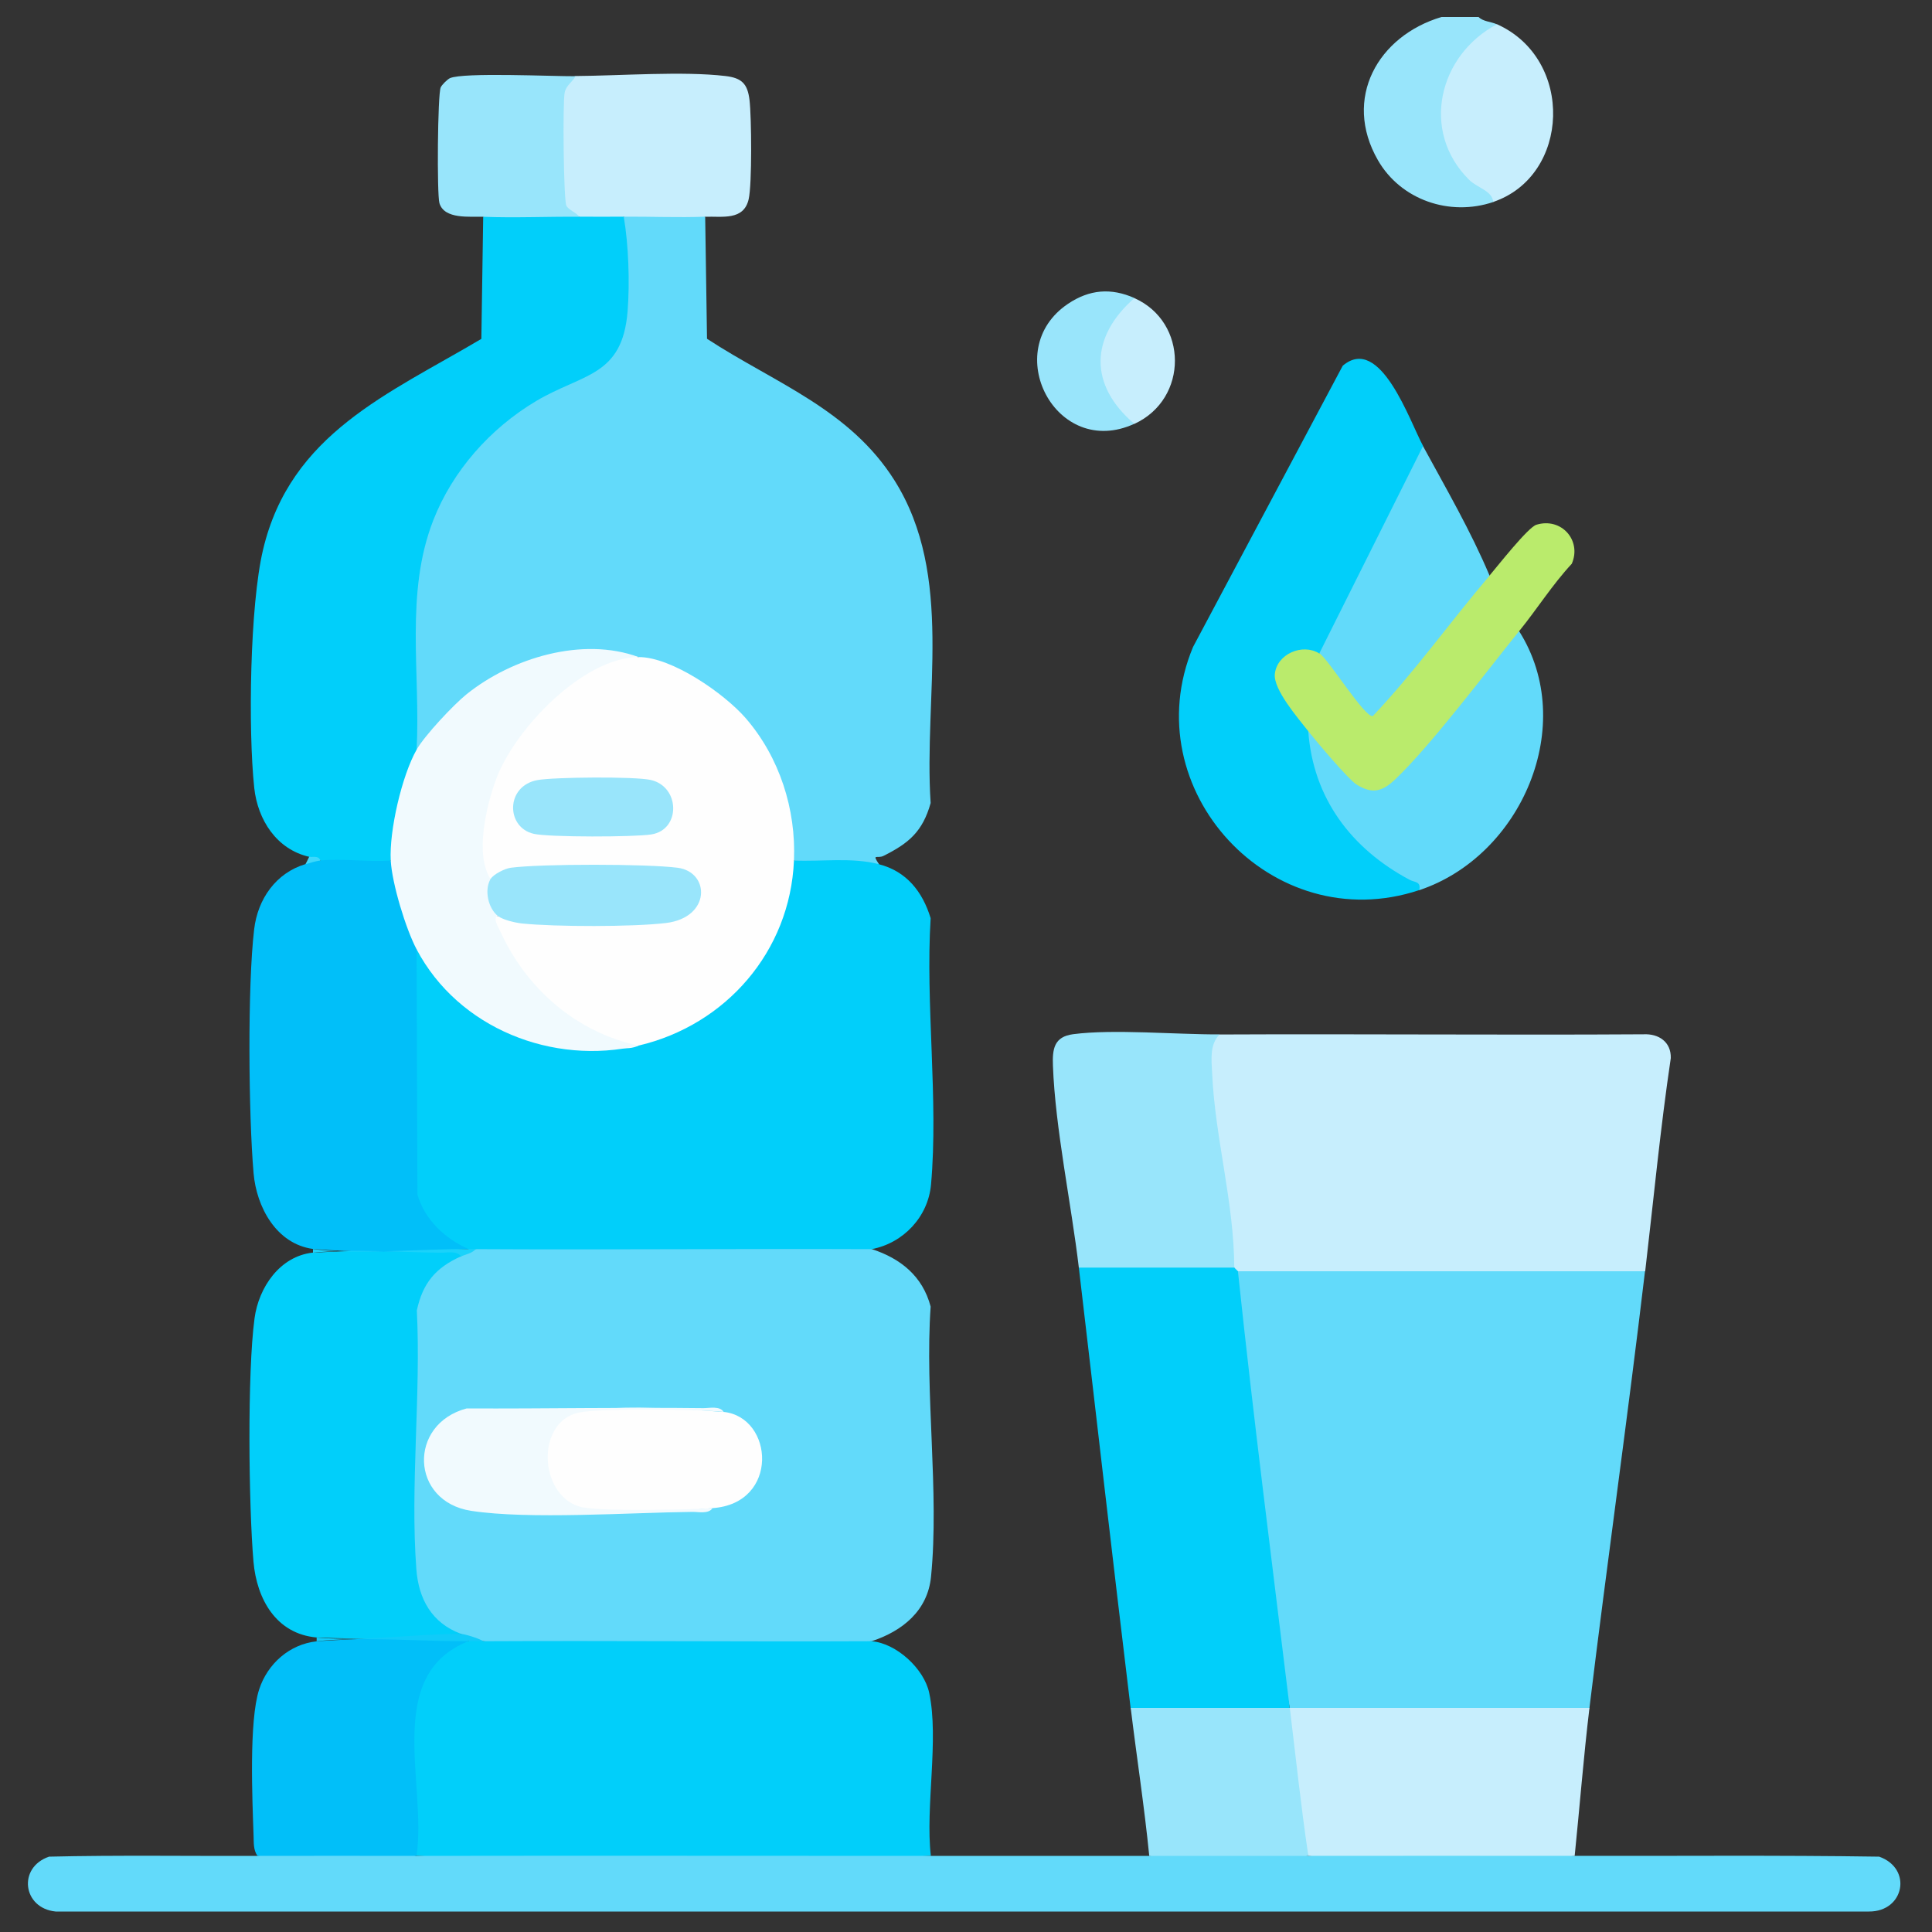 <?xml version="1.0" encoding="UTF-8"?>
<svg id="Layer_20" data-name="Layer 20" xmlns="http://www.w3.org/2000/svg" viewBox="0 0 200 200">
  <rect x="0" y="0" width="200" height="200" fill="#333333" stroke="none"/>
  <defs>
    <style>
      .cls-1 {
        fill: #10cbf9;
      }

      .cls-2 {
        fill: #01cffa;
      }

      .cls-3 {
        fill: #baeb6c;
      }

      .cls-4 {
        fill: #01bff9;
      }

      .cls-5 {
        fill: #f1fafe;
      }

      .cls-6 {
        fill: #99e5fb;
      }

      .cls-7 {
        fill: #c7eefd;
      }

      .cls-8 {
        fill: #3ed8fb;
      }

      .cls-9 {
        fill: #62dafa;
      }

      .cls-10 {
        fill: #fefefe;
      }

      .cls-11 {
        fill: #1ad2fa;
      }

      .cls-12 {
        fill: #98e5fb;
      }
    </style>
  </defs>
  <path class="cls-12" d="M153.05,1.75c.5.5,1.26.47,1.92.77l-.21,1c-6.34,3.95-6.51,12.53.15,16.24.39.4.13.79-.32,1.15-4.53,1.53-9.59-.22-11.95-4.33-3.67-6.39,0-12.86,6.58-14.82h3.83Z"/>
  <path class="cls-9" d="M73,22.43l.19,12.64c6.99,4.57,14.77,7.28,19.42,14.68,6.21,9.89,2.99,22.27,3.73,33.38-.83,2.97-2.28,4.17-4.88,5.47-.64.32-1.24-.29-.46.87l-.92.58c-2.35-.25-4.72-.31-7.1-.18l-.79-.79-.75-1.02c.07-9.1-6.17-17.32-14.94-19.26l-.41-.78c-8.85-1.06-16.95,2.15-21.99,9.45l-.99.13-.72-1.13c-.38-6.92-.71-16.44,1.74-22.89,3.03-7.99,9.81-12.65,17.2-15.81,1.87-1.11,2.67-3.14,2.84-5.27.23-3.02.18-6.08-.23-9.09l.63-.97c2.37-1.19,6-1.1,8.43,0Z"/>
  <path class="cls-9" d="M90.23,129.3c2.99.97,5.28,2.8,6.11,5.96-.62,8.95.91,19.17.04,27.96-.35,3.53-2.97,5.63-6.15,6.68-13.34,1.24-26.87,1.14-40.22,0-1.06-.06-1.82-.31-2.3-.77-3.39,0-5.16-3.2-5.35-6.29-.52-8.71-.34-18.89.11-27.64.11-2.16,2.81-5.77,5.24-5.14.16-.42.67-.67,1.53-.77,13.59-1.14,27.4-1.26,40.99,0Z"/>
  <path class="cls-9" d="M170.29,131.6c-1.78,15.06-3.93,30.21-5.75,45.2l-.35.77h-30.21l-.46-.77c-2.6-12.3-4.16-25.02-5.3-37.57-.23-2.54-.19-5.09-.06-7.63l.26-.77h41.4l.47.77Z"/>
  <path class="cls-2" d="M91,89.47c2.84.73,4.5,2.83,5.34,5.58-.55,8.89.82,18.81.04,27.57-.3,3.35-2.87,6.07-6.14,6.69-13.65-.06-27.33.08-40.99,0-.34.23-.59.23-.77,0-3.16-.18-5.14-2.61-6.02-5.51l-.11-25.06.76-.46,1.13.46c4.7,7.94,13.25,9.73,21.85,9.5l.72-.98c7.93-2.21,13.83-9.03,14.54-17.28l.83-.9c2.93.13,5.95-.35,8.81.38Z"/>
  <path class="cls-2" d="M50.01,169.9c13.4-.07,26.82.06,40.22,0,2.55.2,5.43,2.84,5.96,5.34,1.03,4.81-.41,11.82.17,16.87-17.73,1.12-35.51,1.09-53.24,0l-.69-.66c.06-3.86-.04-7.72-.3-11.59,0-4.24,1.3-9.69,6.35-9.97.44-.27.95-.27,1.53,0Z"/>
  <path class="cls-9" d="M26.65,192.12c5.46-1.07,11.01-1.05,16.47,0,17.74-.03,35.5,0,53.24,0,7.53,0,15.07,0,22.6,0,5.49-.95,10.98-.95,16.47,0,9.17-1.05,18.41-1.07,27.58,0,10.5.02,21.02-.08,31.52.08,3.48,1.23,2.6,5.7-1.05,5.68H5.76c-3.42-.34-3.95-4.57-.68-5.68,7.18-.17,14.38-.05,21.56-.08Z"/>
  <path class="cls-7" d="M170.29,131.6h-42.13c-.54.51-.74.29-.38-.38l-.8-1.41c-.68-5.98-1.42-11.96-2.22-17.93-.56-2.62-.07-4.22,1.49-4.79,14.62-.07,29.25.07,43.88-.02,1.58-.08,2.87.79,2.83,2.46-1.09,7.33-1.79,14.72-2.65,22.07Z"/>
  <path class="cls-2" d="M59.97,22.43c1.52-.74,3.08-.74,4.6,0,.5,2.92.63,6.8.4,9.78-.54,6.8-4.65,6.44-9.46,9.3s-8.67,7.27-10.65,12.33c-2.96,7.56-1.32,15.82-1.73,23.74l.44.81c-1.44,3.17-2.25,6.68-2.37,10.16l-.75.53c-1.4,1.33-5.67,1.03-7.28,0-.52-.04-.9-.16-1.15-.38-3.39-.77-5.34-3.83-5.7-7.13-.64-5.98-.46-18.9.91-24.66,2.84-12.03,13.02-16.15,22.6-21.83l.19-12.64c2.97-1.14,7.01-1.15,9.96,0Z"/>
  <path class="cls-2" d="M127.77,131.22l.38.38c1.59,15.09,3.53,30.14,5.36,45.2,0,.3-.07.76-.26.77-1.96.1-15.23.59-15.76,0-.2-.22-.34-.49-.45-.77-1.84-15.18-3.57-30.39-5.36-45.58,0-.3.07-.75.26-.77,3.88-.36,11.52-.38,15.38,0l.45.77Z"/>
  <path class="cls-2" d="M32.39,129.68c5.05-.32,10.37-.21,15.41-.08l-.09.46c-2.61,1.18-3.94,2.74-4.56,5.59.44,8.72-.7,18.17-.05,26.79.23,3.11,1.62,5.58,4.61,6.69-.2.21-.41.37-.62.38-4.74.19-9.62.19-14.32,0-4.18-.37-6.19-3.97-6.53-7.84-.5-5.85-.65-19.55.11-25.2.43-3.2,2.62-6.43,6.03-6.8Z"/>
  <path class="cls-2" d="M147.31,46.18l.16,1.4-9.99,19.98-.89.07-.84.45c-5.36-.06-2.08,4.37-.13,6.59l-.18,1c2.09,6.84,5.2,12.29,11.97,15.34.47.5.14.84-.48,1.13-15.25,5.09-29.57-10.41-23.43-25.16l15.5-29.12c3.89-3.3,6.94,5.78,8.32,8.31Z"/>
  <path class="cls-4" d="M33.16,89.08c2.3-.23,4.93.17,7.28,0l.8.36c.39,2.79,1.23,5.53,2.37,8.1l-.49.73.09,25.38c.76,2.63,2.87,4.58,5.27,5.64-5.11.35-10.87.43-16.09,0-3.8-.53-5.84-4.35-6.14-7.84-.52-6.01-.64-19.39.06-25.25.37-3.14,2.26-5.84,5.32-6.75.4-.52.95-.69,1.53-.38Z"/>
  <path class="cls-7" d="M164.54,176.8c-.61,5.08-1.01,10.23-1.53,15.32-9.19-.02-18.39,0-27.58,0-1.91-4.65-2.53-10.33-1.92-15.32h31.03Z"/>
  <path class="cls-12" d="M126.24,107.09c-1.05,1.09-.82,2.64-.76,4.02.3,6.68,2.27,13.37,2.29,20.11h-16.09c-.78-6.6-2.44-14.4-2.68-20.89-.07-1.75.12-3.01,2.09-3.27,4.16-.55,10.68.04,15.15.02Z"/>
  <path class="cls-4" d="M32.78,169.9c5.02-.32,10.09-.44,15.18-.37l.52.37c-8.83,3.53-4.26,14.8-5.36,22.22-5.48,0-10.99-.02-16.47,0-.44-.64-.37-1.36-.4-2.09-.13-3.78-.49-11.88.58-15.15.87-2.66,3.15-4.67,5.94-4.97Z"/>
  <path class="cls-9" d="M146.92,92.15c.2-.93-.47-.79-1.01-1.08-6.01-3.21-9.98-8.42-10.48-15.39.24-.22.51-.3.81-.21l2.92,3.41c2.26,3.24,4.88,2.54,7.87-2.09l9.14-11.32,1.09-.13c6.13,9.69.24,23.28-10.34,26.81Z"/>
  <path class="cls-7" d="M73,22.43c-2.79.11-5.63-.02-8.43,0-1.53.01-3.07.01-4.6,0l-1.65-.46c-1-.73-1.13-12.62-.11-13.61l1.37-.49c4.63-.03,11.14-.52,15.52,0,1.7.2,2.29.81,2.49,2.49.21,1.77.27,8.73-.09,10.27-.52,2.24-2.76,1.74-4.51,1.81Z"/>
  <path class="cls-3" d="M157.26,65.33c-3.42,4.24-9.11,11.81-12.82,15.34-1.33,1.27-2.38,1.57-4.02.54-.84-.53-4.2-4.51-5-5.53-1.07-1.37-3.61-4.3-3.45-5.9.21-2.09,2.86-3.21,4.59-2.14l.79-.32,4.61,5.87c3.68-4.45,7.41-8.84,11.19-13.16l1.03-.43c.85-1,4-5.02,4.87-5.28,2.59-.79,4.71,1.63,3.66,4.04-2.01,2.16-3.61,4.71-5.46,6.99Z"/>
  <path class="cls-12" d="M133.52,176.8c.62,5.1,1.16,10.24,1.92,15.32-5.48,0-10.99,0-16.47,0-.51-5.12-1.3-10.22-1.92-15.32h16.47Z"/>
  <path class="cls-9" d="M154.2,59.59c-4.08,4.79-7.75,9.96-12.09,14.54-.83.19-4.6-5.92-5.53-6.5l10.73-21.45c2.39,4.4,4.94,8.78,6.89,13.41Z"/>
  <path class="cls-12" d="M59.59,7.88c-.35.63-1,.96-1.14,1.73-.21,1.08-.11,11.08.18,11.68.21.44,1.03.7,1.34,1.15-3.3-.03-6.66.13-9.96,0-1.33-.05-4.01.3-4.52-1.41-.27-.9-.19-11.26.13-11.98.12-.27.69-.84.96-.96,1.41-.62,10.63-.18,13.01-.2Z"/>
  <path class="cls-7" d="M154.58,20.9c-.12-1.17-1.66-1.45-2.5-2.29-5.06-5.01-3.16-12.92,2.89-16.1,8.04,3.61,7.57,15.69-.38,18.39Z"/>
  <path class="cls-6" d="M117.43,30.86l-.06,1.1c-3.46,3.17-3.56,7.66-.02,10.81l.08,1.1c-8.12,3.73-13.99-7.63-6.87-12.42,2.22-1.49,4.45-1.67,6.87-.6Z"/>
  <path class="cls-7" d="M117.43,43.88c-4.71-4-4.62-8.97,0-13.02,5.56,2.47,5.63,10.43,0,13.02Z"/>
  <path class="cls-1" d="M50.01,169.9c-.51,0-1.02,0-1.53,0-4.83.03-11.1-.51-15.7,0v-.38c4.91.43,10.17-.39,14.94-.38.32,0,1.94.47,2.3.77Z"/>
  <path class="cls-11" d="M48.48,129.3c.26,0,.51,0,.77,0-.4.46-1.01.53-1.53.77-.4-.63-1.45-.38-2.1-.39-3.99-.04-9.41-.41-13.22,0v-.38c4.37.61,11.37-.03,16.09,0Z"/>
  <path class="cls-8" d="M33.16,89.08c-.45.05-1.07.25-1.53.38l.38-.77c.37.08.95-.16,1.15.38Z"/>
  <path class="cls-10" d="M66.1,68.02c3.43-.02,8.88,3.77,11.1,6.33,3.5,4.05,5.22,9.43,4.99,14.74-.4,9.4-7.05,17.03-16.09,19.15-4.79,2.29-16.73-10.35-15.52-13.18.15-.34.56-.36.96-.22l.64-.5c4.91.92,11.69,1.27,16.65.47,2.37-.39,4.45-2.81,1.9-4.02-1.77-.84-15.26-.62-17.74-.19-.82.49-1.56.63-2.21.42-1.99.08-1.61-3.78-1.45-5.34.59-5.88,4.03-11.12,8.58-14.8,2.44-1.97,4.93-3.63,8.19-2.85Z"/>
  <path class="cls-5" d="M66.1,68.02c-5.76.04-12.85,7.5-14.74,12.64-1.01,2.73-2.23,7.8-.58,10.34.59.89.82,2.72.77,3.83-.61.12.07,1.2.21,1.52,2.68,5.95,7.88,10.52,14.35,11.89-8.84,2.08-18.65-1.75-22.98-9.96-1.13-2.13-2.55-6.83-2.68-9.19-.17-3.08,1.15-8.8,2.68-11.49.82-1.45,3.82-4.65,5.18-5.74,4.71-3.78,12-5.97,17.8-3.84Z"/>
  <path class="cls-10" d="M74.91,146.16c5.21.55,5.79,9.49-1.15,9.96-4.31.39-8.65.5-13.02.34-2.76.21-4.28-1.93-4.71-4.43-.76-4.5,1.25-5.73,5.16-6.11,4.31-.41,9.41-.09,13.71.25Z"/>
  <path class="cls-5" d="M74.91,146.16c-2.54-.27-12.88-.41-15.05.08-4.37.99-4.08,8.42.09,9.71,1.84.57,11.37.33,13.81.17-.4.63-1.45.38-2.1.39-6.43.07-16.94.81-22.89-.11-6.3-.97-6.55-8.99-.46-10.6,8.16.04,16.33-.13,24.5-.03.65,0,1.7-.25,2.1.39Z"/>
  <path class="cls-6" d="M51.55,94.83c-1.01-.79-1.44-2.68-.77-3.83.28-.48,1.47-1.09,2.09-1.17,3.12-.42,14.15-.41,17.28,0,3.36.44,3.47,5.15-1.21,5.72-3.41.41-11.45.4-14.89.05-.67-.07-1.99-.37-2.49-.77Z"/>
  <path class="cls-6" d="M55.66,80.75c1.76-.31,10.07-.38,11.7-.01,3.05.68,3.14,5.16.06,5.64-1.77.28-10.53.3-12.15-.06-2.92-.65-2.95-4.98.39-5.57Z"/>
</svg>